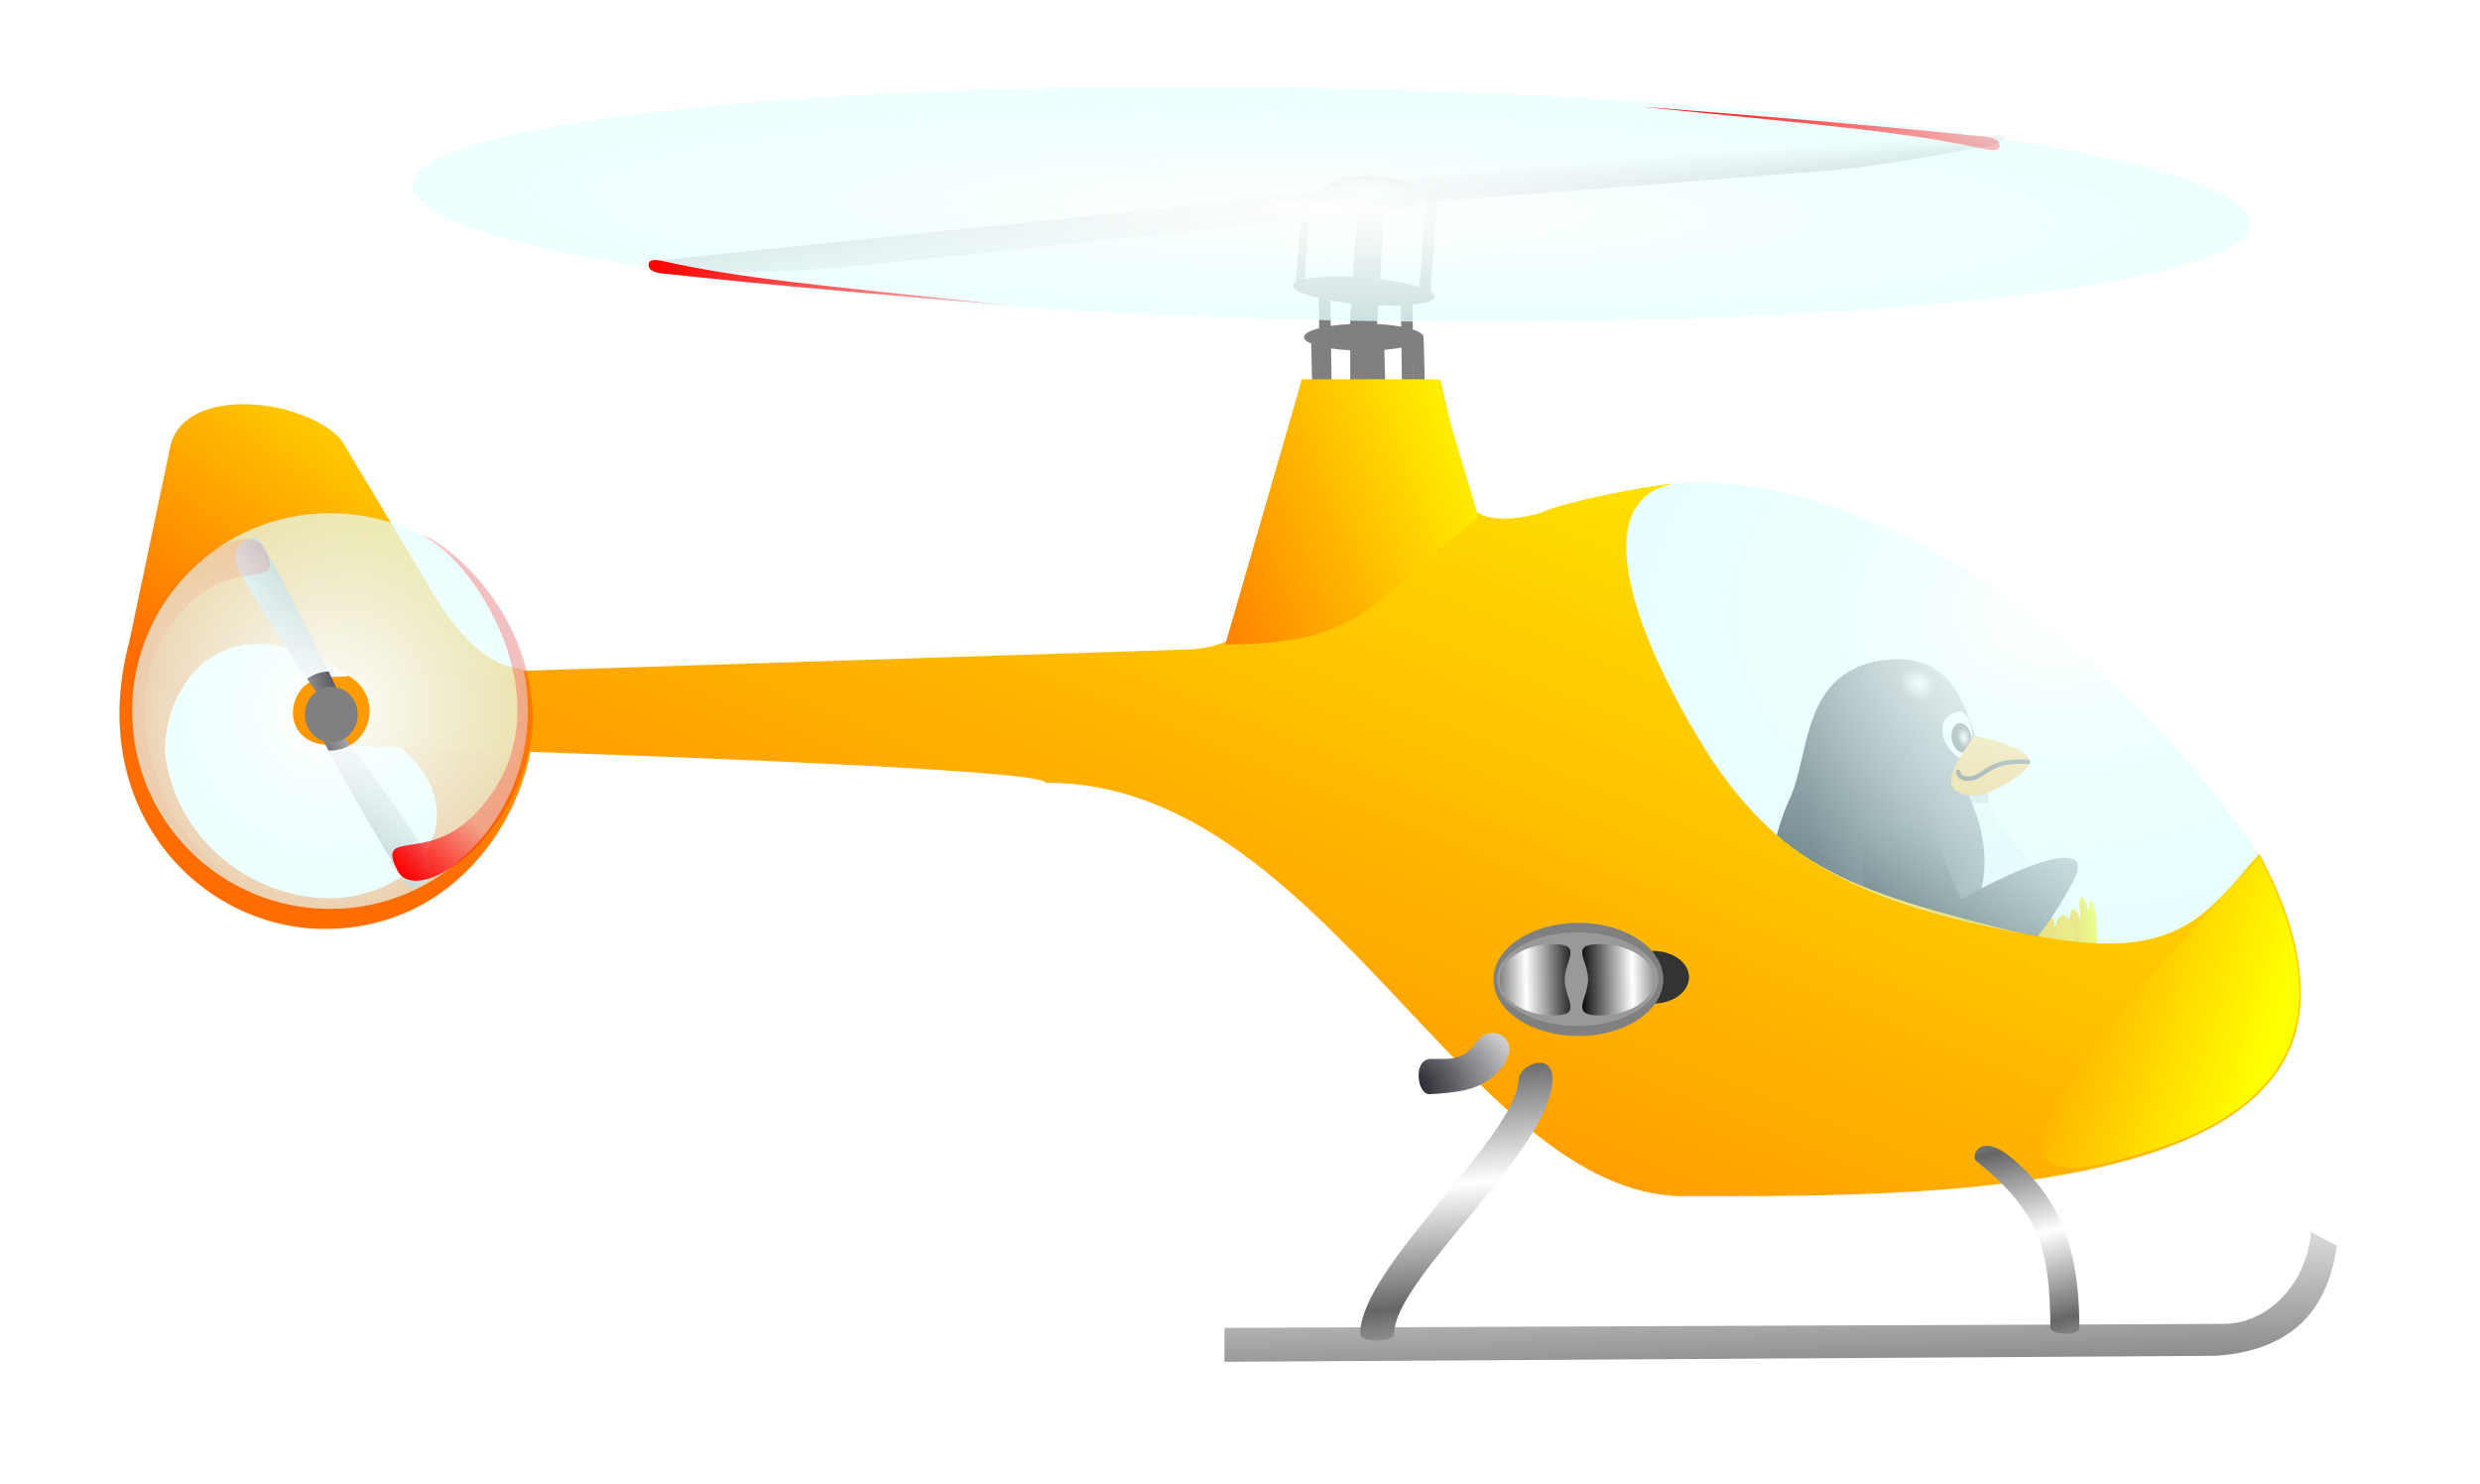 <?xml version="1.0" encoding="UTF-8" standalone="no"?>
<!-- Created with Sodipodi ("http://www.sodipodi.com/") -->

<svg
   xmlns:dc="http://purl.org/dc/elements/1.1/"
   xmlns:cc="http://creativecommons.org/ns#"
   xmlns:rdf="http://www.w3.org/1999/02/22-rdf-syntax-ns#"
   xmlns:svg="http://www.w3.org/2000/svg"
   xmlns="http://www.w3.org/2000/svg"
   xmlns:xlink="http://www.w3.org/1999/xlink"
   xmlns:sodipodi="http://sodipodi.sourceforge.net/DTD/sodipodi-0.dtd"
   xmlns:inkscape="http://www.inkscape.org/namespaces/inkscape"
   id="svg602"
   sodipodi:version="0.32"
   width="744.094px"
   height="445.36px"
   xml:space="preserve"
   sodipodi:docname="tuxhelico.svg"
   inkscape:version="0.48.2 r9819"
   version="1.1"><defs
     id="defs604"><linearGradient
       id="linearGradient758"><stop
         style="stop-color:#ff0000;stop-opacity:1;"
         offset="0"
         id="stop759" /><stop
         style="stop-color:#ff0000;stop-opacity:0.247;"
         offset="1"
         id="stop760" /></linearGradient><linearGradient
       id="linearGradient658"><stop
         style="stop-color:#ffffff;stop-opacity:1;"
         offset="0"
         id="stop659" /><stop
         style="stop-color:#000000;stop-opacity:1;"
         offset="1"
         id="stop660" /></linearGradient><linearGradient
       id="linearGradient649"><stop
         style="stop-color:#00000a;stop-opacity:1;"
         offset="0"
         id="stop651" /><stop
         style="stop-color:#ffffff;stop-opacity:1;"
         offset="1"
         id="stop652" /></linearGradient><linearGradient
       id="linearGradient648"><stop
         style="stop-color:#666666;stop-opacity:1;"
         offset="0"
         id="stop649" /><stop
         style="stop-color:#ffffff;stop-opacity:1;"
         offset="1"
         id="stop650" /></linearGradient><linearGradient
       id="linearGradient634"><stop
         style="stop-color:#ff6d00;stop-opacity:1;"
         offset="0"
         id="stop635" /><stop
         style="stop-color:#ffff00;stop-opacity:1;"
         offset="1"
         id="stop636" /></linearGradient><linearGradient
       id="linearGradient626"><stop
         style="stop-color:#ffffff;stop-opacity:1;"
         offset="0"
         id="stop627" /><stop
         style="stop-color:#b5ffff;stop-opacity:0.176;"
         offset="1"
         id="stop628" /></linearGradient><radialGradient
       xlink:href="#linearGradient626"
       id="radialGradient629"
       cx="0.682"
       cy="0.281"
       r="1.241"
       fx="0.682"
       fy="0.281" /><radialGradient
       xlink:href="#linearGradient626"
       id="radialGradient631"
       cx="0.497"
       cy="0.526"
       r="1.575"
       fx="0.497"
       fy="0.526"
       gradientTransform="matrix(1,2.789074e-6,2.661747e-8,1,-2.025419e-9,1.031317e-7)" /><linearGradient
       xlink:href="#linearGradient634"
       id="linearGradient632"
       x1="3.35559784e-3"
       y1="1"
       x2="0.99"
       y2="2.45898534e-2" /><linearGradient
       xlink:href="#linearGradient634"
       id="linearGradient637"
       x1="0.647"
       y1="0.82"
       x2="1.118"
       y2="-1.56250708e-2" /><radialGradient
       xlink:href="#linearGradient626"
       id="radialGradient643"
       cx="0.492"
       cy="0.5"
       r="1.336"
       fx="0.492"
       fy="0.5" /><radialGradient
       xlink:href="#linearGradient658"
       id="radialGradient646"
       cx="0.616"
       cy="0.5"
       r="0.345"
       fx="0.616"
       fy="0.5" /><linearGradient
       xlink:href="#linearGradient648"
       id="linearGradient647"
       x1="0.775"
       y1="1.417"
       x2="0.346"
       y2="-0.278" /><linearGradient
       xlink:href="#linearGradient648"
       id="linearGradient651"
       x1="0.5"
       y1="-3.71863666e-6"
       x2="0.565"
       y2="0.477"
       spreadMethod="reflect" /><linearGradient
       xlink:href="#linearGradient648"
       id="linearGradient652"
       x1="0.49"
       y1="1.56304296e-2"
       x2="0.52"
       y2="0.438"
       spreadMethod="reflect" /><linearGradient
       xlink:href="#linearGradient649"
       id="linearGradient646"
       x1="0.321"
       y1="0.461"
       x2="1.283"
       y2="0.516" /><linearGradient
       xlink:href="#linearGradient634"
       id="linearGradient665"
       x1="-0.267"
       y1="0.625"
       x2="1.5"
       y2="0.336" /><linearGradient
       xlink:href="#linearGradient634"
       id="linearGradient666"
       x1="9.11435563e-7"
       y1="-1.58174487e-7"
       x2="1"
       y2="-1.58174487e-7" /><linearGradient
       xlink:href="#linearGradient649"
       id="linearGradient674"
       x1="1.3361386e-2"
       y1="0.641"
       x2="1.44"
       y2="2.34376304e-2" /><linearGradient
       xlink:href="#linearGradient634"
       id="linearGradient675"
       x1="-0.33"
       y1="0.781"
       x2="1.085"
       y2="0.172" /><radialGradient
       xlink:href="#linearGradient649"
       id="radialGradient676"
       cx="1.221"
       cy="0.539"
       r="2.805"
       fx="1.221"
       fy="0.539" /><radialGradient
       xlink:href="#linearGradient658"
       id="radialGradient677"
       cx="0.499"
       cy="0.508"
       r="0.796"
       fx="0.499"
       fy="0.508"
       gradientTransform="translate(-1.600299e-6,-2.758607e-7)" /><linearGradient
       xlink:href="#linearGradient634"
       id="linearGradient698"
       x1="-0.519"
       y1="0.156"
       x2="0.861"
       y2="0.656" /><linearGradient
       xlink:href="#linearGradient658"
       id="linearGradient730"
       x1="-0.777"
       y1="0.437"
       x2="-3.82100604e-2"
       y2="0.422"
       spreadMethod="reflect" /><linearGradient
       xlink:href="#linearGradient658"
       id="linearGradient731"
       x1="0.369"
       y1="0.442"
       x2="1.116"
       y2="0.426"
       gradientTransform="scale(1.01,0.99)"
       spreadMethod="reflect" /><linearGradient
       xlink:href="#linearGradient758"
       id="linearGradient746"
       x1="1.093"
       y1="1.55987907e-2"
       x2="0.481"
       y2="0.539" /><radialGradient
       xlink:href="#linearGradient649"
       id="radialGradient747"
       cx="-0.284"
       cy="0.938"
       r="1.813"
       fx="-0.284"
       fy="0.938"
       gradientTransform="translate(-2.636114e-8,2.278133e-6)" /><linearGradient
       xlink:href="#linearGradient758"
       id="linearGradient752"
       x1="-5.15473675e-6"
       y1="0.953"
       x2="0.13"
       y2="0.641" /><linearGradient
       xlink:href="#linearGradient649"
       id="linearGradient769"
       x1="1.077"
       y1="0.445"
       x2="0.218"
       y2="0.937" /><linearGradient
       xlink:href="#linearGradient649"
       id="linearGradient770"
       x1="6.98000416e-2"
       y1="0.781"
       x2="0.733"
       y2="0.219" /><linearGradient
       xlink:href="#linearGradient649"
       id="linearGradient786"
       x1="0.449"
       y1="-2.597"
       x2="0.461"
       y2="1.683" /><linearGradient
       xlink:href="#linearGradient649"
       id="linearGradient787"
       x1="0.497"
       y1="1"
       x2="0.205"
       y2="0.417" /><radialGradient
       xlink:href="#linearGradient658"
       id="radialGradient788"
       cx="0.483"
       cy="0.463"
       r="1.034"
       fx="0.483"
       fy="0.463" /><linearGradient
       xlink:href="#linearGradient758"
       id="linearGradient802" /><linearGradient
       inkscape:collect="always"
       xlink:href="#linearGradient649"
       id="linearGradient1465"
       x1="284.967"
       y1="151.289"
       x2="400.018"
       y2="157.827"
       gradientTransform="scale(0.905,1.105)"
       gradientUnits="userSpaceOnUse" /><radialGradient
       inkscape:collect="always"
       xlink:href="#linearGradient658"
       id="radialGradient1467"
       cx="213.602"
       cy="162.785"
       fx="213.602"
       fy="162.785"
       r="3.519"
       gradientTransform="scale(0.986,1.015)"
       gradientUnits="userSpaceOnUse" /><linearGradient
       inkscape:collect="always"
       xlink:href="#linearGradient634"
       id="linearGradient1469"
       x1="491.166"
       y1="121.584"
       x2="518.667"
       y2="121.584"
       gradientTransform="scale(0.652,1.533)"
       gradientUnits="userSpaceOnUse" /><linearGradient
       inkscape:collect="always"
       xlink:href="#linearGradient634"
       id="linearGradient1471"
       x1="367.757"
       y1="175.201"
       x2="433.402"
       y2="164.46"
       gradientTransform="scale(0.799,1.252)"
       gradientUnits="userSpaceOnUse" /><radialGradient
       inkscape:collect="always"
       xlink:href="#linearGradient649"
       id="radialGradient1473"
       cx="381.923"
       cy="186.57"
       fx="381.923"
       fy="186.57"
       r="31.844"
       gradientTransform="scale(0.82,1.22)"
       gradientUnits="userSpaceOnUse" /><linearGradient
       inkscape:collect="always"
       xlink:href="#linearGradient649"
       id="linearGradient1475"
       x1="252.608"
       y1="200.465"
       x2="337.918"
       y2="163.557"
       gradientTransform="scale(1.077,0.928)"
       gradientUnits="userSpaceOnUse" /><radialGradient
       inkscape:collect="always"
       xlink:href="#linearGradient658"
       id="radialGradient1477"
       gradientTransform="scale(1.047,0.955)"
       cx="274.736"
       cy="125.396"
       fx="274.736"
       fy="125.396"
       r="10.798"
       gradientUnits="userSpaceOnUse" /><linearGradient
       inkscape:collect="always"
       xlink:href="#linearGradient634"
       id="linearGradient1479"
       x1="-84.035"
       y1="537.925"
       x2="-18.223"
       y2="421.023"
       gradientTransform="scale(0.888,1.126)"
       gradientUnits="userSpaceOnUse" /><linearGradient
       inkscape:collect="always"
       xlink:href="#linearGradient634"
       id="linearGradient1481"
       x1="-64.356"
       y1="1120.101"
       x2="314.55"
       y2="745.5"
       gradientTransform="scale(1.569,0.638)"
       gradientUnits="userSpaceOnUse" /><radialGradient
       inkscape:collect="always"
       xlink:href="#linearGradient626"
       id="radialGradient1483"
       cx="364.098"
       cy="630.998"
       fx="364.098"
       fy="630.998"
       r="201.102"
       gradientTransform="scale(1.171,0.854)"
       gradientUnits="userSpaceOnUse" /><linearGradient
       inkscape:collect="always"
       xlink:href="#linearGradient648"
       id="linearGradient1485"
       x1="148.762"
       y1="2277.386"
       x2="99.762"
       y2="2084.09"
       gradientTransform="scale(2.926,0.342)"
       gradientUnits="userSpaceOnUse" /><linearGradient
       inkscape:collect="always"
       xlink:href="#linearGradient648"
       id="linearGradient1487"
       spreadMethod="reflect"
       x1="295.144"
       y1="560.435"
       x2="297.268"
       y2="589.701"
       gradientTransform="scale(0.832,1.202)"
       gradientUnits="userSpaceOnUse" /><linearGradient
       inkscape:collect="always"
       xlink:href="#linearGradient648"
       id="linearGradient1489"
       spreadMethod="reflect"
       x1="558.931"
       y1="520.608"
       x2="561.648"
       y2="540.679"
       gradientTransform="scale(0.747,1.339)"
       gradientUnits="userSpaceOnUse" /><linearGradient
       inkscape:collect="always"
       xlink:href="#linearGradient634"
       id="linearGradient1491"
       x1="155.145"
       y1="519.208"
       x2="265.193"
       y2="471.823"
       gradientTransform="scale(0.978,1.023)"
       gradientUnits="userSpaceOnUse" /><linearGradient
       inkscape:collect="always"
       xlink:href="#linearGradient634"
       id="linearGradient1493"
       x1="418.677"
       y1="571.727"
       x2="535.623"
       y2="614.11"
       gradientTransform="scale(0.912,1.097)"
       gradientUnits="userSpaceOnUse" /><linearGradient
       inkscape:collect="always"
       xlink:href="#linearGradient658"
       id="linearGradient1495"
       gradientTransform="scale(0.959,1.043)"
       spreadMethod="reflect"
       x1="256.5"
       y1="222.851"
       x2="274.12"
       y2="222.479"
       gradientUnits="userSpaceOnUse" /><linearGradient
       inkscape:collect="always"
       xlink:href="#linearGradient658"
       id="linearGradient1497"
       spreadMethod="reflect"
       x1="254.073"
       y1="224.952"
       x2="271.693"
       y2="224.581"
       gradientTransform="scale(0.968,1.033)"
       gradientUnits="userSpaceOnUse" /><radialGradient
       inkscape:collect="always"
       xlink:href="#linearGradient649"
       id="radialGradient1499"
       gradientTransform="scale(1.216,0.822)"
       cx="186.722"
       cy="829.742"
       fx="186.722"
       fy="829.742"
       r="40.537"
       gradientUnits="userSpaceOnUse" /><linearGradient
       inkscape:collect="always"
       xlink:href="#linearGradient649"
       id="linearGradient1501"
       x1="-107.127"
       y1="420.189"
       x2="-145.354"
       y2="442.102"
       gradientTransform="scale(0.775,1.29)"
       gradientUnits="userSpaceOnUse" /><linearGradient
       inkscape:collect="always"
       xlink:href="#linearGradient649"
       id="linearGradient1503"
       x1="-118.179"
       y1="494.65"
       x2="-88.056"
       y2="469.082"
       gradientTransform="scale(0.812,1.232)"
       gradientUnits="userSpaceOnUse" /><radialGradient
       inkscape:collect="always"
       xlink:href="#linearGradient626"
       id="radialGradient1505"
       cx="-33.55"
       cy="709.968"
       fx="-33.55"
       fy="709.968"
       r="158.668"
       gradientUnits="userSpaceOnUse" /><linearGradient
       inkscape:collect="always"
       xlink:href="#linearGradient758"
       id="linearGradient1507"
       x1="-73.346"
       y1="420.898"
       x2="-113.731"
       y2="455.491"
       gradientTransform="scale(0.638,1.568)"
       gradientUnits="userSpaceOnUse" /><linearGradient
       inkscape:collect="always"
       xlink:href="#linearGradient758"
       id="linearGradient1509"
       x1="-21.853"
       y1="482.141"
       x2="-13.286"
       y2="461.498"
       gradientTransform="scale(0.638,1.568)"
       gradientUnits="userSpaceOnUse" /><linearGradient
       inkscape:collect="always"
       xlink:href="#linearGradient649"
       id="linearGradient1511"
       x1="19.285"
       y1="1758.007"
       x2="19.886"
       y2="1960.757"
       gradientTransform="scale(4.597,0.218)"
       gradientUnits="userSpaceOnUse" /><linearGradient
       inkscape:collect="always"
       xlink:href="#linearGradient649"
       id="linearGradient1513"
       x1="109.758"
       y1="1188.319"
       x2="90.346"
       y2="1149.538"
       gradientTransform="scale(2.877,0.348)"
       gradientUnits="userSpaceOnUse" /><radialGradient
       inkscape:collect="always"
       xlink:href="#linearGradient658"
       id="radialGradient1515"
       cx="132.484"
       cy="681.499"
       fx="132.484"
       fy="681.499"
       r="18.185"
       gradientTransform="scale(1.668,0.599)"
       gradientUnits="userSpaceOnUse" /><radialGradient
       inkscape:collect="always"
       xlink:href="#linearGradient626"
       id="radialGradient1517"
       gradientTransform="scale(2.815,0.355)"
       cx="85.868"
       cy="1058.809"
       fx="85.868"
       fy="1058.809"
       r="308.675"
       gradientUnits="userSpaceOnUse" /><linearGradient
       inkscape:collect="always"
       xlink:href="#linearGradient758"
       id="linearGradient1519"
       gradientTransform="scale(2.82,0.355)"
       x1="1.34"
       y1="1240.667"
       x2="39.572"
       y2="1240.667"
       gradientUnits="userSpaceOnUse" /><linearGradient
       inkscape:collect="always"
       xlink:href="#linearGradient758"
       id="linearGradient1521"
       gradientTransform="scale(2.872,0.348)"
       x1="104.906"
       y1="1130.666"
       x2="142.467"
       y2="1130.666"
       gradientUnits="userSpaceOnUse" /></defs><sodipodi:namedview
     id="base"
     inkscape:zoom="0.37724655"
     inkscape:cx="372.04724"
     inkscape:cy="526.18109"
     inkscape:window-width="1048"
     inkscape:window-height="674"
     inkscape:window-x="0"
     inkscape:window-y="0"
     inkscape:current-layer="g1406"
     showgrid="false"
     inkscape:window-maximized="0" /><g
     id="g1406"
     transform="translate(190.857,-355.205)"><g
       transform="matrix(0.681,0,0,0.681,70.937,281.253)"
       id="g710"><path
         transform="matrix(0.997,8.062679e-2,-8.062679e-2,0.997,19.795,-16.678)"
         sodipodi:ry="5.9407425"
         sodipodi:rx="31.401131"
         sodipodi:cy="236.78146"
         sodipodi:cx="216.41321"
         d="m 247.814,236.781 c 0,3.281 -14.059,5.941 -31.401,5.941 -17.342,0 -31.401,-2.66 -31.401,-5.941 0,-3.281 14.059,-5.941 31.401,-5.941 17.342,0 31.401,2.66 31.401,5.941 z"
         id="path699"
         style="fill:#808080;fill-opacity:1;fill-rule:evenodd;stroke:none;stroke-width:1pt;stroke-linecap:butt;stroke-linejoin:miter;stroke-opacity:1"
         sodipodi:type="arc" /><rect
         y="248.238"
         x="210.472"
         height="37.342"
         width="11.882"
         id="rect700"
         style="font-size:12px;fill:#808080;fill-rule:evenodd;stroke-width:1" /><rect
         transform="matrix(1,-9.984083e-3,2.676116e-2,1,0,0)"
         y="261.931"
         x="213.311"
         height="25.921"
         width="5.092"
         id="rect701"
         style="font-size:12px;fill:#808080;fill-rule:evenodd;stroke-width:1" /><rect
         transform="matrix(0.997,7.411051e-2,-7.411051e-2,0.997,0,0)"
         y="176.878"
         x="257.694"
         height="42.434"
         width="5.092"
         id="rect702"
         style="font-size:12px;fill:#808080;fill-rule:evenodd;stroke-width:1" /><rect
         transform="matrix(1,-1.846753e-2,1.446979e-2,1,0,0)"
         y="241.276"
         x="193.088"
         height="47.939"
         width="5.092"
         id="rect703"
         style="font-size:12px;fill:#808080;fill-rule:evenodd;stroke-width:1" /><rect
         transform="matrix(1,-1.960925e-2,1.362717e-2,1,0,0)"
         y="238.392"
         x="229.411"
         height="50.903"
         width="5.092"
         id="rect704"
         style="font-size:12px;fill:#808080;fill-rule:evenodd;stroke-width:1" /><path
         transform="matrix(0.838,0,0,1,35.094,20.368)"
         sodipodi:ry="5.9407425"
         sodipodi:rx="31.401131"
         sodipodi:cy="236.78146"
         sodipodi:cx="216.41321"
         d="m 247.814,236.781 c 0,3.281 -14.059,5.941 -31.401,5.941 -17.342,0 -31.401,-2.66 -31.401,-5.941 0,-3.281 14.059,-5.941 31.401,-5.941 17.342,0 31.401,2.66 31.401,5.941 z"
         id="path705"
         style="fill:#808080;fill-opacity:1;fill-rule:evenodd;stroke:none;stroke-width:1pt;stroke-linecap:butt;stroke-linejoin:miter;stroke-opacity:1"
         sodipodi:type="arc" /><rect
         transform="matrix(1,-1.047362e-2,2.551104e-2,1,0,0)"
         y="260.093"
         x="231.085"
         height="27.191"
         width="5.092"
         id="rect706"
         style="font-size:12px;fill:#808080;fill-rule:evenodd;stroke-width:1" /><rect
         transform="matrix(1,-1.210525e-2,2.207390e-2,1,0,0)"
         y="256.959"
         x="187.494"
         height="31.425"
         width="5.092"
         id="rect707"
         style="font-size:12px;fill:#808080;fill-rule:evenodd;stroke-width:1" /><rect
         transform="matrix(0.996,8.618101e-2,-6.959023e-2,0.998,0,0)"
         y="184.01"
         x="202.357"
         height="35.245"
         width="3.803"
         id="rect708"
         style="font-size:12px;fill:#808080;fill-rule:evenodd;stroke-width:1" /><rect
         transform="matrix(0.997,7.880668e-2,-6.547992e-2,0.998,0,0)"
         y="179.923"
         x="226.362"
         height="51.675"
         width="11.888"
         id="rect709"
         style="font-size:12px;fill:#808080;fill-rule:evenodd;stroke-width:1" /></g><g
       transform="matrix(0.985,-0.17,0.17,0.985,71.885,497.64)"
       id="g681"><path
         sodipodi:nodetypes="cccscssc"
         id="path637"
         d="M 331.464,196.315 C 331.464,232.519 303.027,241.64 286.727,237.36 C 215.679,218.461 213.495,222.775 235.642,197.2 C 237.414,178.803 245.49,154.441 253.772,142.578 C 262.055,130.715 263.458,106.841 286.727,106.251 C 309.997,106.251 310.514,123.923 312.89,140.511 C 313.665,147.704 310.594,153.069 315.007,162.442 C 319.42,171.815 330.726,185.048 331.464,196.315 z "
         style="font-size:12px;fill:url(#linearGradient1465);fill-rule:evenodd;stroke-width:1" /><path
         sodipodi:nodetypes="ccccc"
         id="path645"
         d="M 246.672,106.603 C 244.898,108.272 243.737,110.125 242.138,111.691 C 240.227,110.229 238.3,106.793 238.3,104.183 C 238.004,100.605 240.364,97.968 243.528,97.863 C 247.841,97.654 247.194,105.037 246.672,106.603 z "
         style="font-size:12px;fill:#ffffff;fill-opacity:1;fill-rule:evenodd;stroke-width:1"
         transform="translate(64.078,27.462)" /><path
         sodipodi:nodetypes="ccccccccsc"
         id="path643"
         d="M 240.662,166.195 C 240.736,171.403 240.468,175.58 239.565,179.015 C 239.692,175.184 234.271,180.664 235.312,186.483 C 234.674,187.688 233.8,188.358 232.566,188.75 C 233.697,181.667 221.11,180.854 219.844,191.294 C 210.63,191.294 196.664,174.332 210.542,157.631 C 226.193,134.434 211.855,115.583 218.227,120.824 C 218.965,120.738 220.924,120.643 221.768,120.458 C 221.894,122.404 222.476,128.251 224.85,133.091 C 229.45,142.366 240.662,155.186 240.662,166.195 z "
         style="font-size:12px;fill:#f4f6f6;fill-opacity:1;fill-rule:evenodd;stroke-width:1"
         transform="translate(90.654,30.415)" /><path
         transform="matrix(0.588,0,0,0.857,184.625,-8.305)"
         sodipodi:ry="5.1675797"
         sodipodi:rx="5.0199509"
         sodipodi:cy="165.16098"
         sodipodi:cx="209.36118"
         d="m 214.381,165.161 c 0,2.854 -2.248,5.168 -5.02,5.168 -2.772,0 -5.02,-2.314 -5.02,-5.168 0,-2.854 2.248,-5.168 5.02,-5.168 2.772,0 5.02,2.314 5.02,5.168 z"
         id="path653"
         style="fill:url(#radialGradient1467);fill-opacity:1;fill-rule:evenodd;stroke:none;stroke-width:1pt;stroke-linecap:butt;stroke-linejoin:miter;stroke-opacity:1"
         sodipodi:type="arc" /><path
         sodipodi:nodetypes="cccc"
         id="path639"
         d="M 326.991,143.788 C 326.627,146.66 313.689,151.629 308.838,151.104 C 298.384,148.472 301.676,143.457 311.532,133.417 C 319.615,136.075 326.991,140.738 326.991,143.788 z "
         style="font-size:12px;fill:#ffa501;fill-opacity:1;fill-rule:evenodd;stroke-width:1" /><path
         sodipodi:nodetypes="csc"
         id="path644"
         d="M 326.21,143.734 C 316.495,141.532 314.053,144.332 310.96,145.329 C 308.031,146.377 304.95,145.47 305.003,143.129"
         style="fill:none;fill-opacity:1;fill-rule:evenodd;stroke:#000000;stroke-width:1pt;stroke-linecap:round;stroke-linejoin:miter;stroke-opacity:1" /><path
         sodipodi:nodetypes="cssscsccscsss"
         id="path663"
         d="M 327.78,228.512 C 325.962,228.522 324.694,227.316 323.76,225.728 C 323.291,225.034 322.524,224.353 321.029,224.139 C 319.491,223.811 321.244,213.946 322.991,213.986 C 323.813,214.057 324.856,214.282 325.932,214.498 C 326.904,213.461 327.759,212.42 327.825,211.611 C 328.18,207.172 329.882,187.989 332.406,189.727 C 333.252,190.516 333.464,192.046 333.386,192.63 C 334.322,192.826 333.437,187.728 335.044,186.408 C 335.41,186.056 336.157,187.861 336.405,190.333 C 337.362,191.085 337.048,186.271 338.097,188.862 C 338.986,191.087 338.029,203.063 331.592,224.187 C 330.545,227.616 329.21,228.591 327.78,228.512 z "
         style="font-size:12px;fill:url(#linearGradient1469);fill-rule:evenodd;stroke-width:1" /><path
         sodipodi:nodetypes="csssscccccss"
         id="path664"
         d="M 312.074,235.628 C 311.335,234.398 309.914,231.78 308.911,231.393 C 306.902,230.643 303.525,232.507 302.332,231.126 C 300.977,229.041 301.845,223.143 304.736,222.974 C 306.879,222.63 311.161,229.395 310.398,219.059 C 309.383,204.889 308.145,197.282 316.599,194.16 C 318.814,194.299 319.242,195.552 318.35,197.218 C 320.66,197.066 320.654,191.901 323.132,190.24 C 325.87,190.763 326.173,191.945 325.546,193.716 C 326.389,194.057 326.497,190.954 328.862,190.745 C 333.386,193.993 332.485,206.099 320.833,230.346 C 318.935,234.284 314.243,238.932 312.074,235.628 z "
         style="font-size:12px;fill:url(#linearGradient1471);fill-rule:evenodd;stroke-width:1" /><path
         sodipodi:nodetypes="ccccccccccccccccccc"
         id="path668"
         d="M 309.398,228.554 C 307.643,228.493 307.602,228.281 307.383,228.73 C 306.96,229.438 308.398,229.178 308.667,230.929 C 308.414,231.323 307.318,230.283 307.04,230.615 C 306.763,230.946 307.952,230.559 307.972,232.699 C 307.156,232.856 306.452,232.285 306.255,231.633 C 305.954,231.816 306.543,233.497 306.243,233.594 C 305.525,233.588 305.413,232.221 305.123,232.225 C 304.833,232.229 304.642,234.102 304.37,234.005 C 303.649,230.635 300.789,232.912 301.943,225.973 C 303.567,221.591 304.775,224.112 308.428,220.156 C 308.157,221.778 306.949,221.992 306.75,223.012 C 307.45,222.482 308.081,222.071 309.922,222.024 C 309.57,223.281 308.039,223.305 308.156,223.638 C 308.274,223.97 310.284,223.501 310.711,224.15 C 310.408,224.434 308.005,224.362 308.01,224.794 C 308.015,225.226 310.092,224.918 310.978,226.009 C 310.402,226.265 307.954,226.032 307.84,226.518 C 307.725,227.004 309.053,226.388 309.398,228.554 z "
         style="font-size:12px;fill:url(#radialGradient1473);fill-rule:evenodd;stroke-width:1" /><path
         sodipodi:nodetypes="csssccc"
         id="path673"
         d="M 299.558,181.095 C 310.189,176.81 344.709,166.877 333.377,181.534 C 320.445,197.844 312.784,202.236 302.152,206.025 C 297.884,207.128 271.528,185.707 271.294,178.435 C 271.139,173.188 270.978,168.107 273.901,156.708 C 275.673,144.458 281.404,154.468 289.286,153.287 C 294.907,152.452 296.015,171.207 299.558,181.095 z "
         style="font-size:12px;fill:url(#linearGradient1475);fill-rule:evenodd;stroke-width:1" /><path
         transform="matrix(0.451,-0.504,0.649,0.581,90.52,190.608)"
         sodipodi:ry="6.4729309"
         sodipodi:rx="7.0993347"
         sodipodi:cy="119.63559"
         sodipodi:cx="287.73163"
         d="m 294.831,119.636 c 0,3.575 -3.178,6.473 -7.099,6.473 -3.921,0 -7.099,-2.898 -7.099,-6.473 0,-3.575 3.178,-6.473 7.099,-6.473 3.921,0 7.099,2.898 7.099,6.473 z"
         id="path678"
         style="fill:url(#radialGradient1477);fill-opacity:1;fill-rule:evenodd;stroke:none;stroke-width:1pt;stroke-linecap:butt;stroke-linejoin:miter;stroke-opacity:1"
         sodipodi:type="arc" /><path
         sodipodi:nodetypes="cccc"
         id="path680"
         d="M 312.556,153.852 C 310.305,153.815 305.555,153.152 302.672,147.649 C 305.153,150.867 309.527,151.501 312.531,150.847 C 312.616,152.028 312.508,152.985 312.556,153.852 z "
         style="font-size:12px;opacity:0.405;fill:#808080;fill-rule:evenodd;stroke-width:1" /></g><path
       sodipodi:nodetypes="csscccsccccc"
       id="path616"
       d="M -81.015,572.535 C -43.431,592.876 -61.179,624.157 -91.873,624.735 C -114.328,624.74 -136.612,608.546 -140.974,583.716 C -143.933,569.58 -129.875,530.922 -86.862,557.501 L -81.015,572.535 z M -34.244,555.831 C -21.941,577.38 -42.803,634.042 -93.543,633.923 C -130.872,633.836 -165.587,597.947 -152.008,547.479 L -139.716,488.956 C -135.334,470.64 -99.722,474.64 -88.509,487.108 L -60.135,534.533 C -54.274,543.742 -45.632,555.079 -34.244,555.831 z "
       style="font-size:12px;fill:url(#linearGradient1479);fill-rule:evenodd" /><path
       sodipodi:nodetypes="cccssssccsscsscc"
       id="path606"
       d="M 499.455,653.55 C 499.455,715.591 379.265,714.103 314.456,714.103 C 249.647,714.103 206.297,589.475 122.776,590.074 C 123.402,584.944 -83.907,579.235 -92.729,578.721 C -107.587,577.903 -105.101,558.752 -92.779,558.358 L 165.621,550.082 C 174.726,549.79 184.743,545.817 186.335,537.605 L 199.452,469.956 L 241.333,469.256 L 249.488,504.717 C 251.481,513.387 265.925,510.827 271.569,508.971 C 279.54,505.514 302.502,501.074 311.521,500.239 C 287.538,505.239 298.108,537.965 310.689,562.16 C 336.997,611.892 356.107,620.058 407.248,633.182 C 463.941,647.403 470.231,629.134 487.052,611.349 C 495.669,627.567 499.455,640.692 499.455,653.55 z "
       style="font-size:12px;fill:url(#linearGradient1481);fill-opacity:1;fill-rule:evenodd;stroke-width:1" /><path
       sodipodi:nodetypes="csssc"
       id="path608"
       d="M 486.682,611.372 C 464.131,641.767 448.018,641.98 407.755,633.627 C 351.928,622.282 330.65,602.124 310.453,561.799 C 293.203,527.104 289.804,499.973 316.717,499.994 C 373.658,499.203 443.251,546.734 486.682,611.372 z "
       style="font-size:12px;fill:url(#radialGradient1483);fill-rule:evenodd;stroke-width:1" /><path
       transform="translate(0,1.697)"
       sodipodi:nodetypes="ccccccc"
       id="path620"
       d="M 176.525,751.93 L 176.525,762.114 L 473.938,760.314 C 500.263,758.513 507.984,742.91 510.305,727.308 L 502.503,723.125 C 501.383,738.727 489.461,750.729 476.339,750.73 L 176.525,751.93 z "
       style="font-size:12px;fill:url(#linearGradient1485);fill-rule:evenodd" /><path
       transform="translate(0,1.697)"
       sodipodi:nodetypes="cssss"
       id="path623"
       d="M 264.788,677.246 C 264.613,694.077 217.262,733.825 217.262,753.627 C 217.262,756.597 227.446,756.385 227.446,753.627 C 227.446,737.219 275.034,697.891 274.972,677.246 C 274.765,668.547 264.825,673.427 264.788,677.246 z "
       style="font-size:12px;fill:url(#linearGradient1487);fill-rule:evenodd" /><path
       transform="translate(0,1.697)"
       sodipodi:nodetypes="cssss"
       id="path624"
       d="M 413.307,701.433 C 429.322,715.046 432.976,732.128 433.038,751.93 C 433.047,754.476 424.351,754.052 424.34,751.93 C 424.21,728.309 421.026,716.975 402.062,701.857 C 400.378,700.519 403.022,692.511 413.307,701.433 z "
       style="font-size:12px;fill:url(#linearGradient1489);fill-rule:evenodd" /><path
       sodipodi:nodetypes="ccccc"
       id="path695"
       d="M 199.758,468.998 L 176.777,548.547 C 220.382,548.547 221.119,533.963 252.791,510.54 L 240.417,468.998 L 199.758,468.998 z "
       style="font-size:12px;fill:url(#linearGradient1491);fill-rule:evenodd" /><path
       sodipodi:nodetypes="ccc"
       id="path697"
       d="M 487.021,612.629 C 512.212,660.665 497.561,689.969 444.594,703.227 C 396.931,716.486 430.01,672.869 487.021,612.629 z "
       style="font-size:12px;fill:url(#linearGradient1493);fill-rule:evenodd;stroke-width:1" /><g
       transform="translate(28.284,7.071)"
       id="g737"><path
         transform="matrix(0.839,0,0,0.641,165.161,481.147)"
         sodipodi:ry="12.305870"
         sodipodi:rx="12.730190"
         sodipodi:cy="249.93561"
         sodipodi:cx="133.24269"
         d="m 145.973,249.936 c 0,6.796 -5.699,12.306 -12.73,12.306 -7.031,0 -12.73,-5.51 -12.73,-12.306 0,-6.796 5.699,-12.306 12.73,-12.306 7.031,0 12.73,5.51 12.73,12.306 z"
         id="path726"
         style="fill:#333333;fill-opacity:1;fill-rule:evenodd;stroke:none;stroke-width:1pt;stroke-linecap:butt;stroke-linejoin:miter;stroke-opacity:1"
         sodipodi:type="arc" /><g
         transform="matrix(0.938,0,0,0.87,7.938,438.696)"
         id="g732"><path
           transform="translate(-0.3,0.3)"
           sodipodi:ry="19.519653"
           sodipodi:rx="27.157761"
           sodipodi:cy="233.38635"
           sodipodi:cx="263.09070"
           d="m 290.248,233.386 c 0,10.78 -12.159,19.52 -27.158,19.52 -14.999,0 -27.158,-8.739 -27.158,-19.52 0,-10.78 12.159,-19.52 27.158,-19.52 14.999,0 27.158,8.739 27.158,19.52 z"
           id="path724"
           style="fill:#808080;fill-opacity:1;fill-rule:evenodd;stroke:none;stroke-width:1pt;stroke-linecap:butt;stroke-linejoin:miter;stroke-opacity:1"
           sodipodi:type="arc" /><path
           transform="matrix(0.95,0,0,0.827,12.63,40.585)"
           sodipodi:ry="19.519653"
           sodipodi:rx="27.157761"
           sodipodi:cy="233.38635"
           sodipodi:cx="263.09070"
           d="m 290.248,233.386 c 0,10.78 -12.159,19.52 -27.158,19.52 -14.999,0 -27.158,-8.739 -27.158,-19.52 0,-10.78 12.159,-19.52 27.158,-19.52 14.999,0 27.158,8.739 27.158,19.52 z"
           id="path729"
           style="fill:#999999;fill-opacity:1;fill-rule:evenodd;stroke:none;stroke-width:1pt;stroke-linecap:butt;stroke-linejoin:miter;stroke-opacity:1"
           sodipodi:type="arc" /><path
           sodipodi:nodetypes="ccccc"
           id="path727"
           d="M 258.428,233.811 C 258.428,240.607 264.379,246.117 254.862,246.117 C 245.345,246.117 237.63,240.607 237.63,233.811 C 237.63,227.014 245.345,221.505 254.862,221.505 C 264.379,221.505 258.428,227.014 258.428,233.811 z "
           style="font-size:12px;fill:url(#linearGradient1495);fill-rule:evenodd;stroke-width:1" /><path
           sodipodi:nodetypes="ccccc"
           id="path728"
           d="M 265.888,233.661 C 265.888,240.457 259.818,246.117 269.524,246.117 C 279.23,246.117 287.099,240.607 287.099,233.811 C 287.099,227.014 279.23,221.505 269.524,221.505 C 259.818,221.505 265.888,226.864 265.888,233.661 z "
           style="font-size:12px;fill:url(#linearGradient1497);fill-rule:evenodd;stroke-width:1" /></g></g><path
       sodipodi:nodetypes="csccs"
       id="path745"
       d="M 238.404,672.917 C 232.828,673.143 234.456,683.794 238.092,683.514 C 245.749,683.08 252.059,682.42 256.777,678.514 C 268.652,668.523 257.09,661.032 252.402,667.604 C 247.997,673.854 244.036,672.844 238.404,672.917 z "
       style="font-size:12px;fill:url(#radialGradient1499);fill-rule:evenodd" /><g
       id="g777"><path
         sodipodi:nodetypes="ccccc"
         id="path766"
         d="M -110.878,520.654 C -102.3,536.264 -83.37,572.43 -85.937,573.84 C -88.504,575.251 -109.644,543.547 -118.222,527.937 C -120.222,524.297 -121.894,519.996 -117.003,517.308 C -114.436,515.898 -113.518,515.85 -110.878,520.654 z "
         style="font-size:12px;fill:url(#linearGradient1501);fill-rule:evenodd" /><path
         sodipodi:nodetypes="ccccc"
         id="path768"
         d="M -70.865,617.581 C -80.176,602.395 -100.802,567.17 -98.305,565.639 C -95.808,564.109 -73.186,594.772 -63.876,609.958 C -61.705,613.498 -59.831,617.715 -64.589,620.632 C -67.086,622.163 -68.001,622.254 -70.865,617.581 z "
         style="font-size:12px;fill:url(#linearGradient1503);fill-rule:evenodd" /><path
         transform="translate(0.835,-1.67)"
         sodipodi:ry="8.3521118"
         sodipodi:rx="7.9344788"
         sodipodi:cy="571.28217"
         sodipodi:cx="-92.290520"
         d="m -84.356,571.282 c 0,4.613 -3.552,8.352 -7.934,8.352 -4.382,0 -7.934,-3.739 -7.934,-8.352 0,-4.613 3.552,-8.352 7.934,-8.352 4.382,0 7.934,3.739 7.934,8.352 z"
         id="path617"
         style="fill:#808080;fill-opacity:1;fill-rule:evenodd;stroke:none;stroke-width:1pt;stroke-linecap:butt;stroke-linejoin:miter;stroke-opacity:1"
         sodipodi:type="arc" /></g><g
       transform="translate(-59.22,-141.422)"
       id="g761"><path
         id="path748"
         d="M -20.749,709.971 C -20.749,716.53 -26.065,721.846 -32.624,721.846 C -39.182,721.846 -44.498,716.53 -44.498,709.971 C -44.498,703.413 -39.182,698.096 -32.624,698.096 C -26.065,698.096 -20.749,703.413 -20.749,709.971 z M 26.751,709.971 C 26.751,742.763 0.168,769.346 -32.624,769.346 C -65.415,769.346 -91.999,742.763 -91.999,709.971 C -91.999,677.179 -65.415,650.596 -32.624,650.596 C 0.168,650.596 26.751,677.179 26.751,709.971 z "
         style="font-size:12px;fill:url(#radialGradient1505);fill-rule:evenodd;stroke-width:1" /><path
         sodipodi:nodetypes="ccssc"
         id="path750"
         d="M -59.51,761.987 C -64.021,761.469 -91.04,742.754 -92.808,709.193 C -93.654,674.654 -58.431,649.139 -52.148,661.551 C -46.024,673.867 -60.156,664.157 -73.873,676.856 C -106.135,707.151 -76.249,754.541 -59.51,761.987 z "
         style="font-size:12px;fill:url(#linearGradient1507);fill-opacity:0.127;fill-rule:evenodd" /><path
         sodipodi:nodetypes="ccssc"
         id="path751"
         d="M -5.105,657.26 C -0.594,657.777 26.426,676.493 28.194,710.053 C 29.04,744.592 -6.183,770.107 -12.466,757.696 C -18.591,745.38 -4.459,755.09 9.258,742.39 C 41.521,712.096 11.635,664.706 -5.105,657.26 z "
         style="font-size:12px;fill:url(#linearGradient1509);fill-rule:evenodd" /></g><g
       transform="translate(-1.25,4.375)"
       id="g796"><path
         sodipodi:nodetypes="cssscccc"
         id="path782"
         d="M 208.75,414.861 C 208.75,415.897 205.253,416.883 198.927,417.781 C 192.602,418.678 196.903,416.26 185.592,416.938 C 174.282,417.617 69.149,419.01 54.195,419.39 C 39.24,419.769 17.924,418.302 0.773,417.057 C -4.265,416.953 -9.062,416.772 -9.062,412.63 L 199.023,409.188 C 205.982,408.831 208.75,410.719 208.75,414.861 z "
         style="font-size:12px;fill:url(#linearGradient1511);fill-rule:evenodd"
         transform="matrix(0.996,-8.627980e-2,8.627980e-2,0.996,-21.732,17.523)" /><path
         sodipodi:nodetypes="cssscccc"
         id="path783"
         d="M 220.775,410.98 C 220.851,412.012 223.996,412.693 229.62,413.041 C 235.244,413.39 231.288,411.351 241.276,411.052 C 251.264,410.752 343.744,403.072 356.913,402.16 C 370.081,401.248 388.704,397.948 403.683,395.228 C 408.103,394.69 412.305,394.095 412.002,389.969 L 228.909,404.49 C 222.767,404.734 220.473,406.854 220.775,410.98 z "
         style="font-size:12px;fill:url(#linearGradient1513);fill-rule:evenodd" /><path
         sodipodi:nodetypes="cccc"
         id="path785"
         d="M 236.197,410.281 C 235.895,416.314 206.557,414.847 206.858,408.814 C 207.035,405.278 214.347,403.244 222.448,403.649 C 230.55,404.054 235.781,406.089 236.197,410.281 z "
         style="font-size:12px;fill:url(#radialGradient1515);fill-rule:evenodd" /></g><g
       id="g804"><path
         transform="matrix(1,2.079077e-2,-2.079077e-2,1,-27.179,37.181)"
         style="fill:url(#radialGradient1517);fill-opacity:1;fill-rule:evenodd;stroke:none"
         d="m 519.392,374.267 c 0,19.217 -123.489,34.796 -275.821,34.796 -152.332,0 -275.821,-15.579 -275.821,-34.796 0,-19.217 123.489,-34.796 275.821,-34.796 152.332,0 275.821,15.579 275.821,34.796 z"
         id="path625" /><path
         sodipodi:nodetypes="cccsc"
         id="path801"
         d="M 111.585,446.765 C 35.018,440.542 11.985,437.566 10.673,437.566 C 9.472,437.235 3.564,437.559 3.785,434.611 C 3.785,433.542 4.597,432.759 7.813,433.494 C 30.595,438.593 52.766,440.6 111.585,446.765 z "
         style="font-size:12px;fill:url(#linearGradient1519);fill-rule:evenodd;stroke-width:1" /><path
         sodipodi:nodetypes="cccsc"
         id="path803"
         d="M 301.249,387.2 C 377.843,393.076 400.89,395.949 402.202,395.943 C 403.404,396.269 409.311,395.917 409.103,398.866 C 409.108,399.936 408.299,400.722 405.081,400.002 C 382.276,395.006 360.096,393.099 301.249,387.2 z "
         style="font-size:12px;fill:url(#linearGradient1521);fill-rule:evenodd;stroke-width:1" /></g></g></svg>